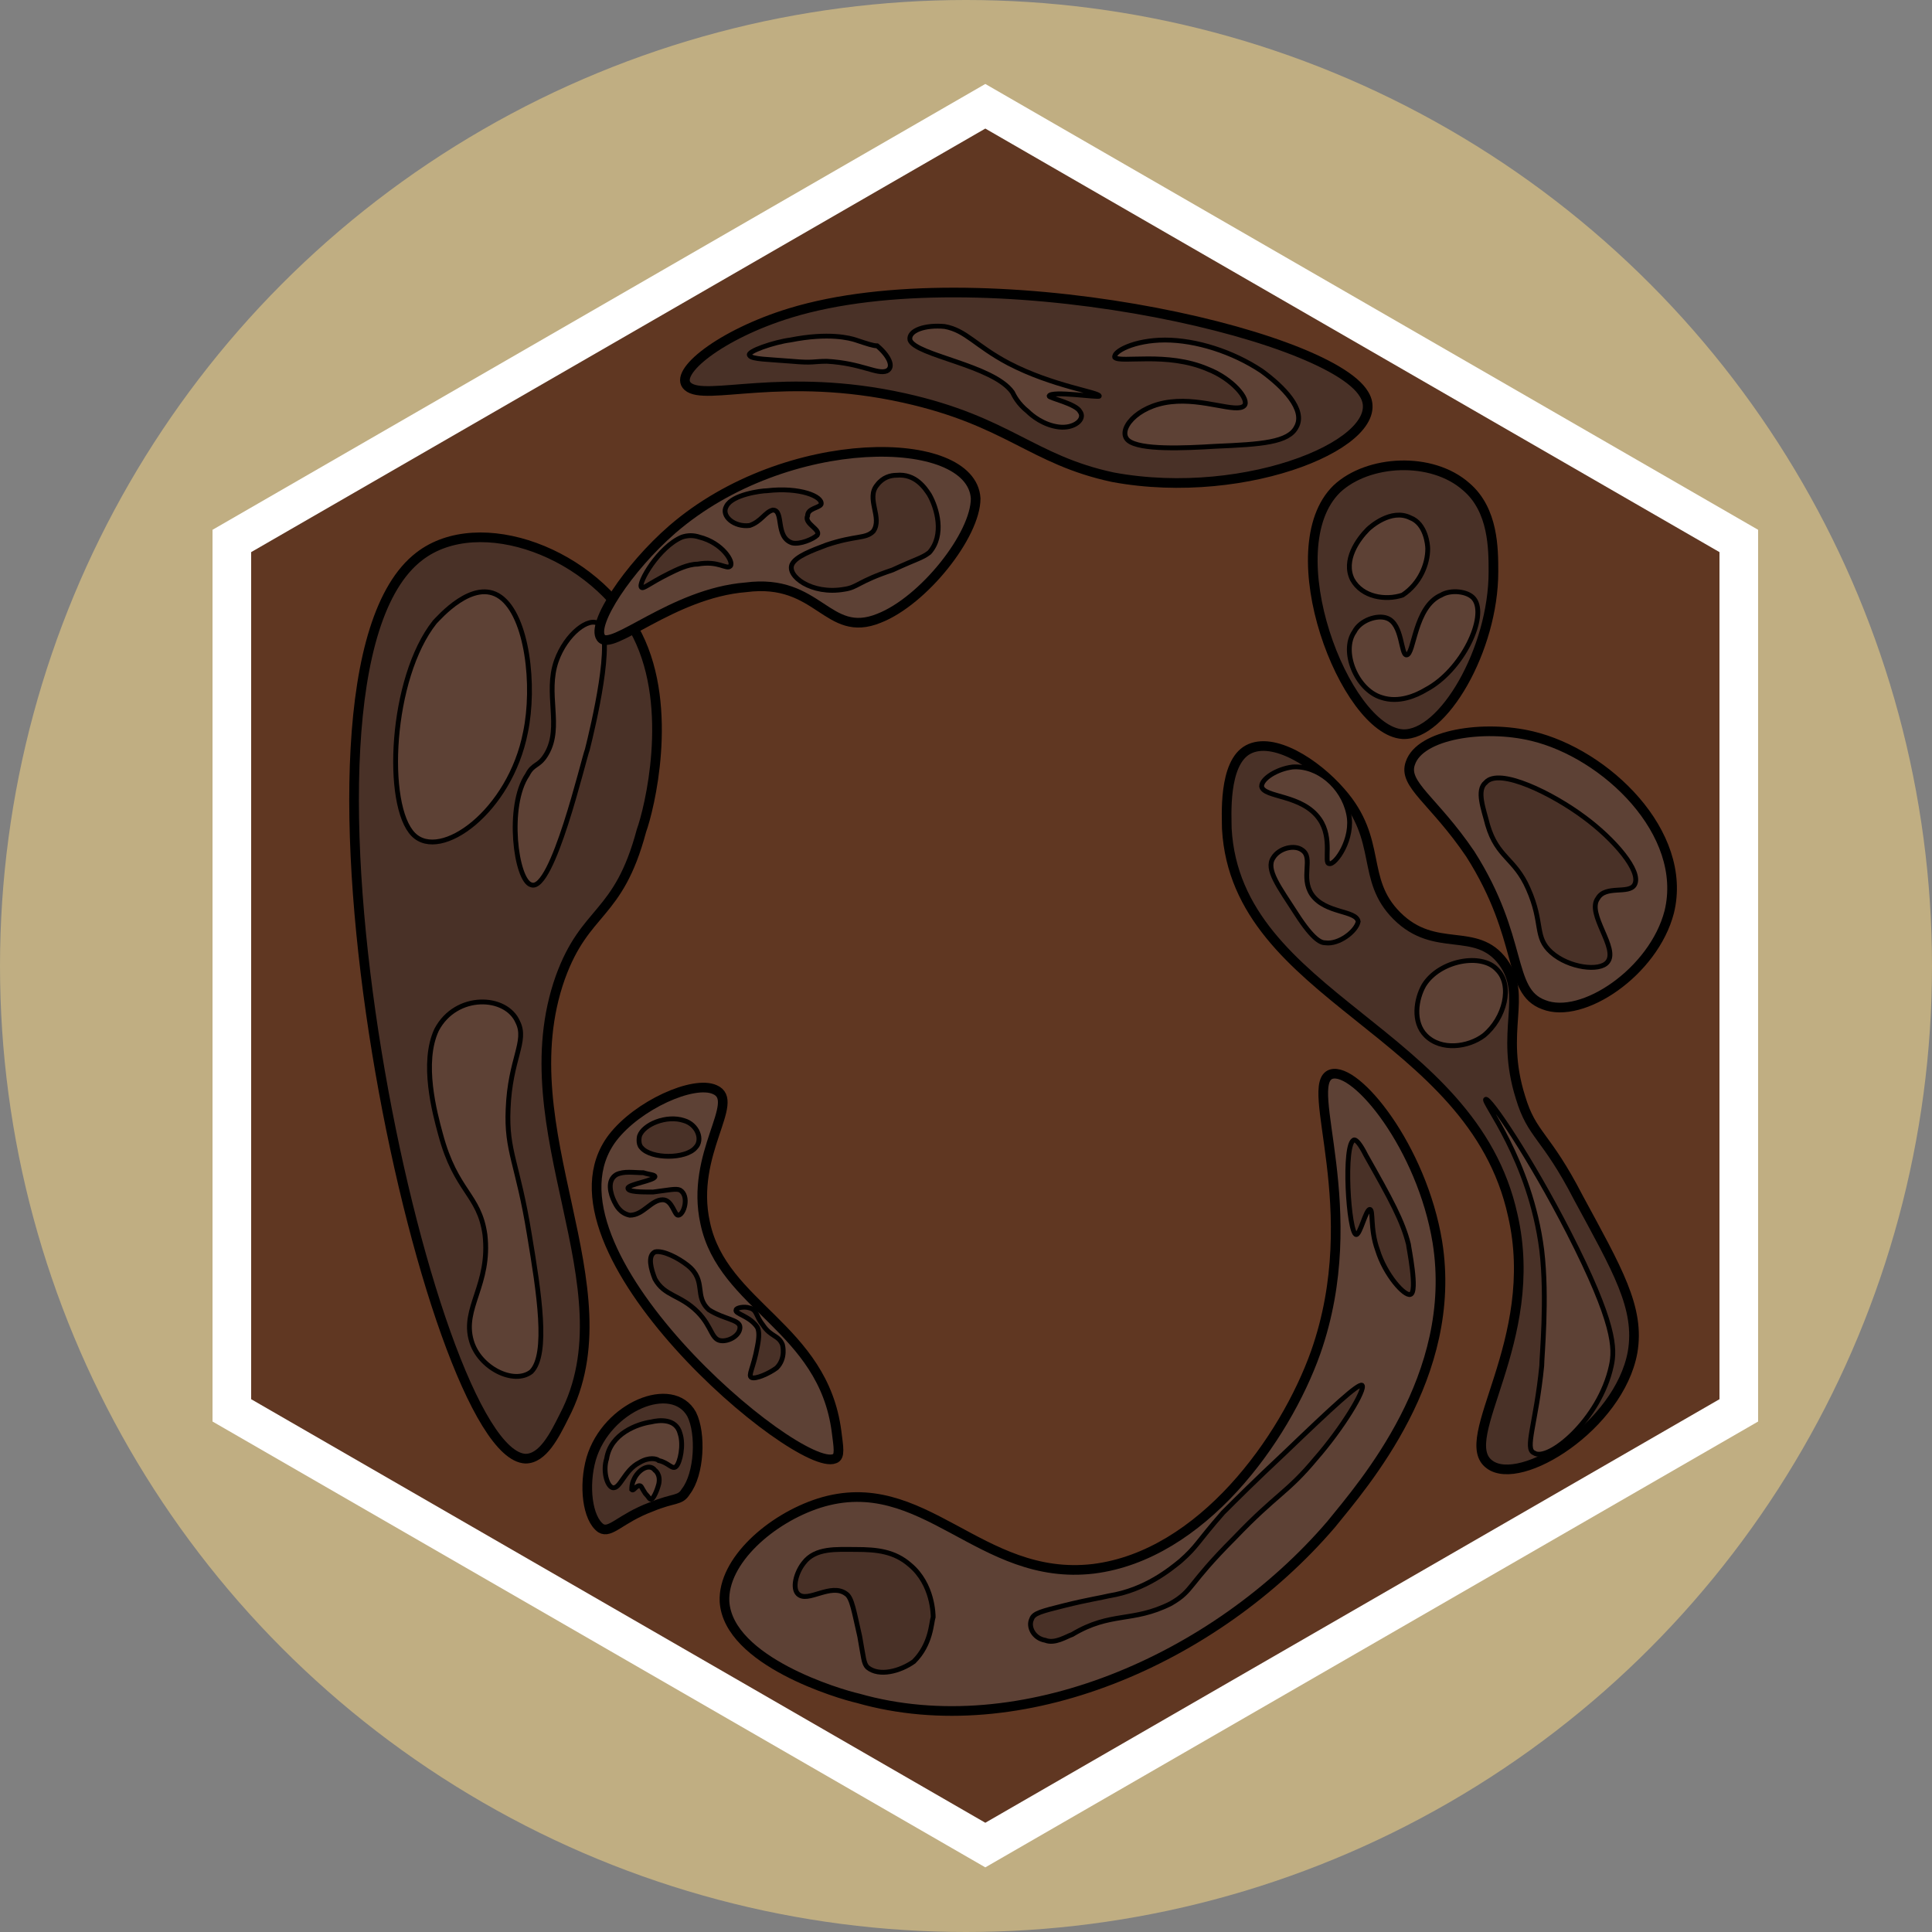 <?xml version="1.0" encoding="utf-8"?>
<!-- Generator: Adobe Illustrator 26.0.3, SVG Export Plug-In . SVG Version: 6.00 Build 0)  -->
<svg version="1.1" id="Ebene_1" xmlns="http://www.w3.org/2000/svg" xmlns:xlink="http://www.w3.org/1999/xlink" x="0px" y="0px"
	 viewBox="0 0 100 100" style="enable-background:new 0 0 100 100;" xml:space="preserve">
<rect x="0" y="0" width="100" height="100" fill="#808080" stroke="none"/>
<style type="text/css">
	.st0{opacity:0.5;fill:#FFDC85;}
	.st1{fill:#603722;stroke:#FFFFFF;stroke-width:2;stroke-miterlimit:10;}
	.st2{fill:#5D4135;stroke:#000000;stroke-width:0.5;stroke-miterlimit:10;}
	.st3{fill:#493127;stroke:#000000;stroke-width:0.25;stroke-miterlimit:10;}
	.st4{fill:#493127;stroke:#000000;stroke-width:0.5;stroke-miterlimit:10;}
	.st5{fill:#5D4135;stroke:#000000;stroke-width:0.25;stroke-miterlimit:10;}
</style>
<circle class="st0" cx="50" cy="50" r="50"/>
<g>
	<g id="Ebene_1_00000017510764199299988230000010460311392665681541_">
		<polygon class="st1" points="12,28 51,5.5 90,28 90,73 51,95.5 12,73 		"/>
	</g>
	<path class="st2" d="M42.4,77.8c-2.5,0.8-5,3-4.9,5.1c0.2,3.1,6,4.8,6.9,5c8.4,2.4,18.5-2,24.5-9c1.7-2.1,6.6-7.7,5.5-14.6
		c-0.8-4.9-4.2-9.1-5.5-8.7c-1.5,0.5,1.8,7-0.8,14.4c-1.6,4.5-5.9,10.5-11.5,11.2C50.7,81.9,47.8,76.1,42.4,77.8z"/>
	<path class="st3" d="M48.3,83.7c0-0.1,0-1.7-1.2-2.7c-0.8-0.7-1.7-0.8-2.8-0.8c-1,0-2.1-0.1-2.7,0.7c-0.4,0.5-0.6,1.3-0.3,1.6
		c0.5,0.5,1.7-0.6,2.5,0c0.3,0.2,0.4,0.9,0.7,2.2c0.2,1.1,0.2,1.4,0.4,1.6c0.6,0.5,1.7,0.2,2.4-0.3C48.2,85.1,48.2,84,48.3,83.7z"/>
	<path class="st3" d="M54.1,84.9c0.5,0.2,1.1-0.2,1.4-0.3c2-1.2,3.1-0.6,5.1-1.6c1.2-0.7,0.8-0.9,3.3-3.4c2.2-2.3,2.7-2.3,4.2-4.1
		c1.4-1.6,2.6-3.6,2.4-3.8c-0.2-0.1-1.5,1.1-4,3.5c-1.6,1.5-2.4,2.3-3.2,3.1c-1.4,1.6-1.3,1.7-2.2,2.5c-0.5,0.4-1.8,1.5-3.7,1.8
		c-0.4,0.1-1.1,0.2-2.3,0.5s-1.6,0.4-1.7,0.7C53.2,84.2,53.5,84.8,54.1,84.9z"/>
	<path class="st3" d="M72.9,64.4c-0.3-1.2-0.9-2.3-2.2-4.6c-0.3-0.6-0.5-0.8-0.6-0.8c-0.6,0.1-0.3,4.9,0.1,4.9
		c0.2,0,0.5-1.3,0.7-1.3s0,1,0.4,2.1c0.4,1.3,1.4,2.4,1.7,2.3C73.4,66.9,72.9,64.5,72.9,64.4z"/>
	<path class="st4" d="M70.6,20.4c-1.9-3.2-19.9-7.2-29.7-4.2c-3.6,1.1-6.1,3.1-5.3,3.8c0.9,0.8,4.9-0.8,11.2,0.6
		c5.4,1.2,6.6,3.2,10.8,4.1C64.6,26,72.1,22.8,70.6,20.4z"/>
	<path class="st5" d="M60.3,17.6c1.6,0,3.5,0.6,5,1.6c1.1,0.8,2.3,2,1.8,2.9c-0.4,0.8-1.8,0.9-4.2,1c-1.6,0.1-3.9,0.2-4.5-0.3
		s0.4-1.8,2.2-2c1.7-0.2,3.4,0.6,3.8,0.2c0.3-0.3-0.6-1.4-1.9-1.9c-2.1-0.9-4.5-0.3-4.8-0.6C57.6,18.2,58.7,17.6,60.3,17.6z"/>
	<path class="st5" d="M56.9,20.5c0-0.2-2.4-0.5-4.7-1.7c-1.7-0.9-2.2-1.7-3.3-1.9c-1-0.1-1.9,0.2-1.8,0.7c0.3,0.8,4.3,1.3,5.3,2.7
		c0.1,0.2,0.3,0.6,0.8,1c0.2,0.2,0.8,0.7,1.6,0.8c0.8,0.1,1.4-0.4,1.1-0.8c-0.2-0.4-1.6-0.7-1.6-0.8C54.4,20.2,56.9,20.6,56.9,20.5z
		"/>
	<path class="st5" d="M44.3,17.6c-0.3-0.1-1.4-0.4-3.4,0c-0.8,0.1-2.3,0.6-2.1,0.8c0.1,0.2,1,0.2,2.2,0.3c1.1,0.1,1.1,0,1.8,0
		c1.8,0.1,2.6,0.7,3.1,0.5c0.4-0.2,0.1-0.8-0.5-1.3C45.2,17.9,44.9,17.8,44.3,17.6z"/>
	<path class="st4" d="M33,32.9c-2.2-4.3-8.2-6.5-11.3-4.1c-8.2,6.3,0.5,46.5,5.5,46.7c0.9,0,1.5-1.2,2-2.2c3.5-6.7-3-14.8-0.2-22.7
		c1.3-3.6,3-3.1,4.2-7.6C33.6,41.9,34.9,36.7,33,32.9z"/>
	<path class="st5" d="M27.5,71c0.9-0.9,0.4-4.1-0.1-7.1c-0.6-3.7-1.2-4.3-1.1-6.5c0.1-2.6,1-3.5,0.5-4.5c-0.6-1.4-3.2-1.5-4.2,0.4
		c-0.8,1.7-0.1,4.3,0.2,5.4c0.8,3,2,3.1,2.3,5.2c0.3,2.6-1.2,3.8-0.7,5.5C24.8,70.8,26.6,71.7,27.5,71z"/>
	<path class="st5" d="M27.5,45.8c1.1,0.4,2.7-6.5,2.9-7c0.3-1.2,1.4-5.8,0.6-6.5c-0.5-0.4-1.7,0.5-2.2,1.9c-0.6,1.7,0.3,3.4-0.5,4.8
		c-0.4,0.7-0.7,0.5-1,1.1C26.2,41.7,26.7,45.6,27.5,45.8z"/>
	<path class="st5" d="M21.4,43.2c1.4,1.4,5-1.2,5.8-5.3c0.5-2.4,0.1-6-1.3-7c-1.4-1-3.2,1.1-3.4,1.3C20.2,35.1,19.9,41.7,21.4,43.2z
		"/>
	<path class="st4" d="M77.1,75.8c-1.8-1.3,2.7-6.4,1.2-12.9c-2.1-9.6-14.3-11.2-14.8-20c0-0.6-0.2-3.4,1.1-4.1
		c1.3-0.7,3.5,0.7,4.8,2.2c2.2,2.5,1,4.5,2.9,6.4c2,2,4.1,0.5,5.5,2.4c1.3,1.8-0.2,3.5,0.9,7c0.6,2,1.3,1.9,3,5.2
		c2,3.7,3.2,5.7,2.8,8C83.8,73.8,78.7,77,77.1,75.8z"/>
	<path class="st5" d="M79.4,75.2c-0.5-0.2,0.1-1.5,0.4-4.5c0-0.5,0.3-3.5,0-6c-0.6-4.7-3.1-7.7-2.9-7.8s2.3,3,4.3,6.9
		c2.4,4.7,2.4,6,2.2,6.9C82.8,73.5,80.1,75.7,79.4,75.2z"/>
	<path class="st5" d="M76.8,53.6c-0.8,0.6-2.2,0.8-3,0c-0.7-0.7-0.5-1.9-0.1-2.6c0.8-1.3,3-1.7,3.8-0.8C78.3,51,77.9,52.7,76.8,53.6
		z"/>
	<path class="st5" d="M68.6,48.8c-0.2,0-0.6-0.1-1.5-1.5s-1.6-2.3-1.2-2.9c0.3-0.5,1.1-0.7,1.5-0.4c0.6,0.4-0.1,1.4,0.5,2.3
		c0.7,1,2.3,0.8,2.4,1.4C70.2,48.2,69.3,48.9,68.6,48.8z"/>
	<path class="st5" d="M68.8,44.7c-0.3,0,0.2-1.3-0.5-2.3c-0.9-1.3-2.9-1.1-3-1.7c0-0.4,0.8-0.9,1.6-1c1.3-0.1,2.6,1,2.9,2.4
		C70.1,43.4,69.1,44.8,68.8,44.7z"/>
	<path class="st2" d="M86.4,47.2c1-4.1-3.3-8.2-7.1-9.1c-2.5-0.6-5.8-0.1-6.3,1.4c-0.4,1.1,1.2,1.9,3.1,4.7c2.8,4.4,1.9,7.1,3.8,7.8
		C81.9,52.8,85.6,50.3,86.4,47.2z"/>
	<path class="st3" d="M84.6,45.8c0.4-0.7-1.1-2.4-2.6-3.5c-1.6-1.2-4.4-2.6-5.1-1.8c-0.5,0.4-0.1,1.4,0.1,2.2
		c0.5,1.7,1.4,1.7,2.1,3.3c0.8,1.8,0.3,2.5,1.2,3.3c0.9,0.8,2.5,1,2.9,0.5c0.6-0.7-1.1-2.5-0.5-3.3C83.1,45.8,84.3,46.3,84.6,45.8z"
		/>
	<path class="st4" d="M35.5,77.2c0.7-0.9,0.8-3,0.3-4c-1-1.8-4.4-0.4-5.2,2.3c-0.4,1.4-0.2,3.1,0.5,3.6c0.5,0.3,1-0.5,2.6-1.1
		C34.9,77.5,35.2,77.7,35.5,77.2z"/>
	<path class="st5" d="M35,75.9c0.2-0.2,0.4-1.1,0.2-1.7c-0.2-0.8-1.1-0.7-1.5-0.6c-0.7,0.1-2.1,0.6-2.3,1.9c-0.2,0.6,0,1.4,0.3,1.5
		c0.4,0.1,0.6-0.9,1.4-1.3c0.5-0.3,0.9-0.2,1-0.1C34.6,75.7,34.8,76.1,35,75.9z"/>
	<path class="st5" d="M34.1,76.8c0.1-0.5-0.2-0.7-0.2-0.7c-0.3-0.4-0.9,0-1.1,0.5c-0.1,0.2-0.1,0.4-0.1,0.5c0.1,0.1,0.2-0.2,0.4-0.2
		c0.1,0,0.1,0.1,0.3,0.4c0.2,0.2,0.2,0.3,0.3,0.3C33.8,77.6,34,77.2,34.1,76.8z"/>
	<path class="st2" d="M45.5,32c2.3-0.9,5-4.3,5-6.2c-0.2-3.4-9.8-3.5-15.7,1.6c-2.3,2-4.2,4.9-3.7,5.6c0.5,0.8,3.7-2.3,7.5-2.6
		C42.4,29.9,42.8,33.1,45.5,32z"/>
	<path class="st3" d="M48.1,28.6c0.8-0.9,0.4-2.3,0-3c-0.2-0.3-0.7-1.1-1.7-1c-0.3,0-0.7,0.1-1,0.5c-0.6,0.7,0.3,1.7-0.2,2.4
		c-0.4,0.4-0.9,0.2-2.4,0.7c-0.8,0.3-1.6,0.6-1.8,1c-0.3,0.6,1,1.6,2.7,1.3c0.7-0.1,0.7-0.4,2.5-1C47.5,28.9,47.7,28.9,48.1,28.6z"
		/>
	<path class="st3" d="M42.5,26.1c0.1-0.4-1.1-0.9-2.8-0.7c-0.3,0-1.8,0.2-2.1,0.8c-0.3,0.5,0.4,1.1,1.2,1c0.6-0.2,0.8-0.7,1.2-0.8
		c0.6,0,0.1,1.4,1,1.7c0.4,0.1,1.1-0.2,1.3-0.4c0.2-0.3-0.7-0.6-0.5-1C41.8,26.3,42.4,26.3,42.5,26.1z"/>
	<path class="st3" d="M37.8,29.3c0.2-0.2-0.4-1.2-1.6-1.5c-0.3-0.1-0.6-0.1-0.9,0c-1.2,0.5-2.3,2.4-2.1,2.6c0.1,0.1,0.4-0.2,1.4-0.7
		c0.4-0.2,1-0.5,1.5-0.5C37.2,29,37.6,29.5,37.8,29.3z"/>
	<path class="st2" d="M37,56.4c-1.1-0.5-4,0.8-5.3,2.5c-4.3,5.7,9.6,17.4,11.5,16.6c0.3-0.1,0.2-0.6,0.1-1.4
		c-0.7-5.4-5.9-6.5-6.8-10.8C35.7,59.7,38.4,57,37,56.4z"/>
	<path class="st3" d="M35.4,58c-0.9-0.3-2.1,0.2-2.3,0.8c0,0-0.1,0.4,0.1,0.6c0.5,0.6,2.3,0.6,2.8,0C36.4,59,36.1,58.2,35.4,58z"/>
	<path class="st3" d="M33.9,60.9c0-0.1-0.3-0.1-0.6-0.2c-0.5,0-1-0.1-1.4,0.1c-0.5,0.3-0.3,1-0.1,1.4c0.1,0.2,0.3,0.6,0.8,0.7
		c0.7,0,1.1-0.8,1.7-0.8c0.5,0,0.6,0.8,0.8,0.8c0.3,0,0.6-1,0.1-1.3c-0.2-0.1-0.6,0-1.4,0.1c-0.6,0-1.3,0-1.3-0.2
		C32.5,61.3,33.9,61.1,33.9,60.9z"/>
	<path class="st3" d="M35.6,65.5c-0.5-0.4-1.3-0.8-1.7-0.7c-0.4,0.2-0.2,0.9,0,1.4c0.5,0.9,1.3,0.8,2.2,1.7c0.8,0.8,0.7,1.5,1.3,1.5
		c0.4,0,0.9-0.3,0.9-0.7c0-0.4-0.8-0.4-1.6-0.9C35.9,67.1,36.6,66.3,35.6,65.5z"/>
	<path class="st3" d="M38.1,67.8c0-0.1,0.4-0.2,0.7-0.1c0.4,0.1,0.3,0.4,0.7,0.9c0.4,0.6,0.8,0.5,1,1c0,0,0.2,0.7-0.3,1.2
		c-0.4,0.3-1.1,0.6-1.3,0.5s0.1-0.5,0.3-1.6c0.1-0.5,0.1-0.8,0-1C38.8,68.1,38,68,38.1,67.8z"/>
	<path class="st4" d="M75.9,25.2c-1.8-1.6-5.1-1.4-6.7,0.1C66,28.4,69.6,37.8,72.6,38c2.1,0.1,4.7-4.4,4.7-8.4
		C77.3,28.4,77.3,26.4,75.9,25.2z"/>
	<path class="st5" d="M76.3,31c-0.3-0.4-1.2-0.5-1.7-0.2c-1.4,0.6-1.4,3.1-1.8,3.1c-0.3,0-0.2-1.6-1-1.9c-0.5-0.2-1.4,0.1-1.7,0.7
		c-0.7,1,0.1,3,1.4,3.4c0.9,0.3,1.8-0.1,2.3-0.4C75.7,34.7,77,31.9,76.3,31z"/>
	<path class="st5" d="M73.9,28.4c0-0.2-0.1-1.3-0.9-1.6c-1-0.5-2.1,0.5-2.2,0.6C70.3,27.9,69.5,29,70,30c0.5,0.9,1.7,1.1,2.6,0.8
		C73.5,30.2,73.9,29.2,73.9,28.4z"/>
</g>
</svg>
